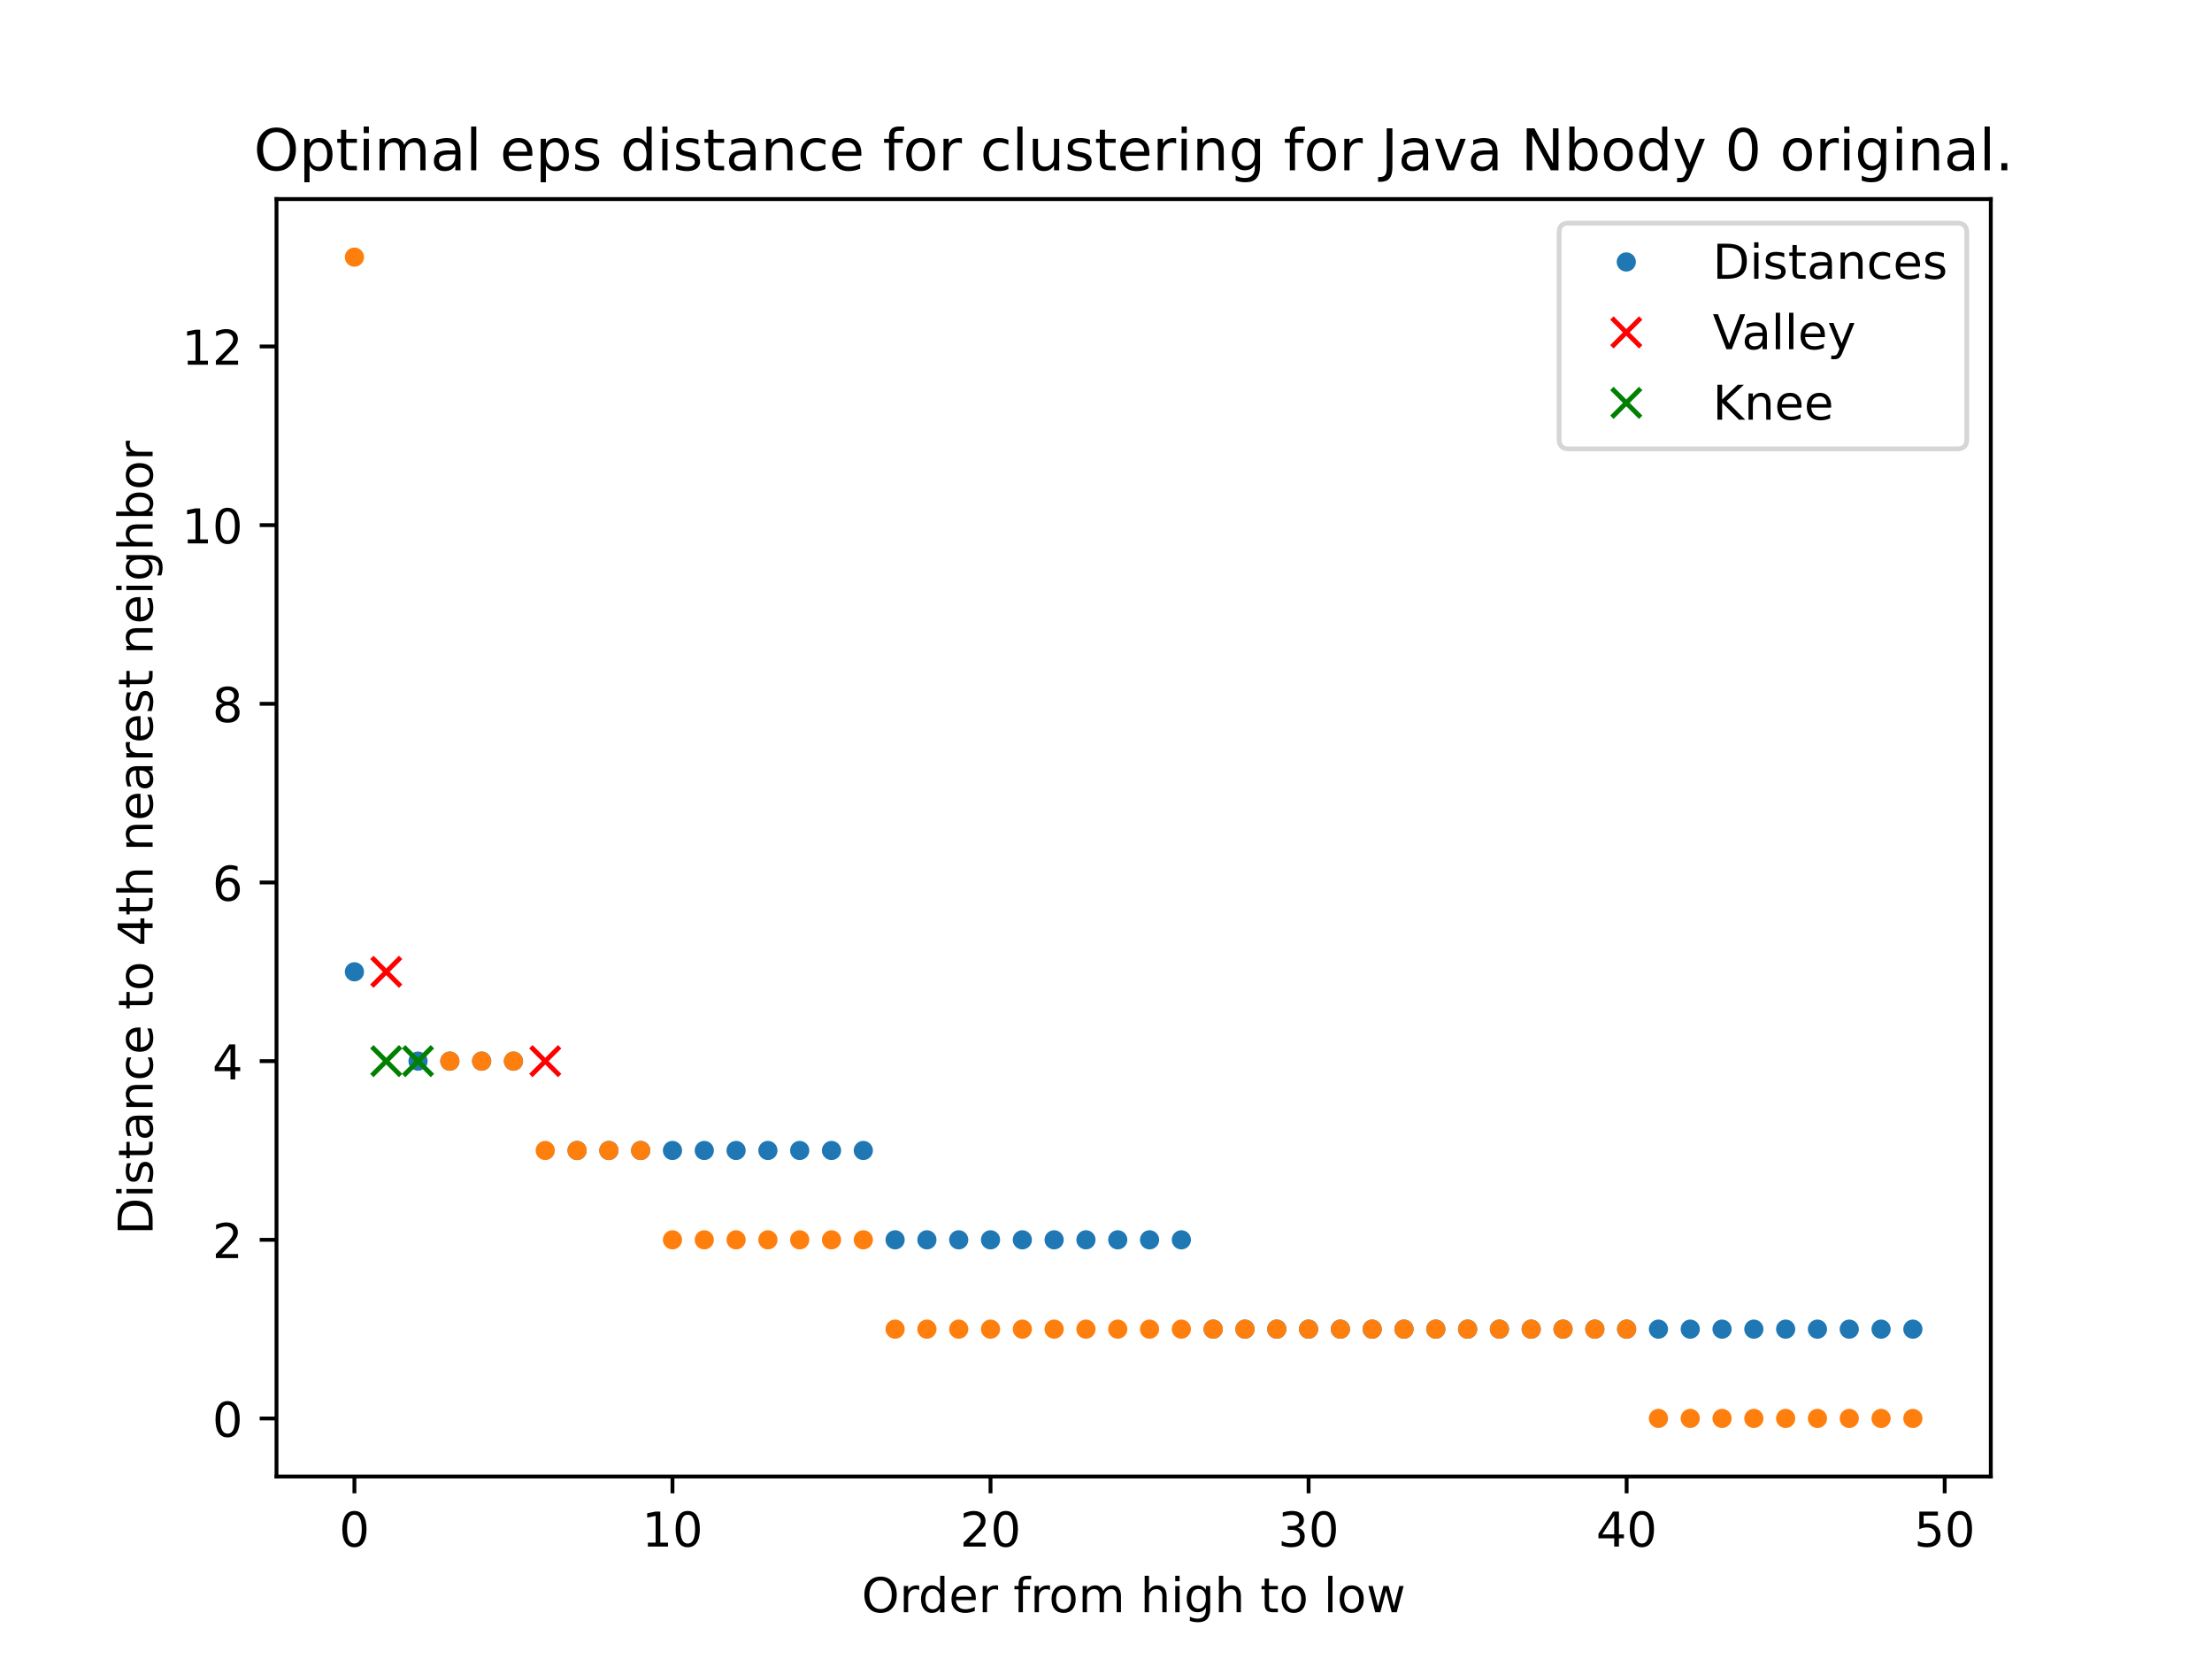 <?xml version="1.0" encoding="utf-8" standalone="no"?>
<!DOCTYPE svg PUBLIC "-//W3C//DTD SVG 1.1//EN"
  "http://www.w3.org/Graphics/SVG/1.1/DTD/svg11.dtd">
<!-- Created with matplotlib (https://matplotlib.org/) -->
<svg height="345.6pt" version="1.1" viewBox="0 0 460.8 345.6" width="460.8pt" xmlns="http://www.w3.org/2000/svg" xmlns:xlink="http://www.w3.org/1999/xlink">
 <defs>
  <style type="text/css">
*{stroke-linecap:butt;stroke-linejoin:round;}
  </style>
 </defs>
 <g id="figure_1">
  <g id="patch_1">
   <path d="M 0 345.6 
L 460.8 345.6 
L 460.8 0 
L 0 0 
z
" style="fill:#ffffff;"/>
  </g>
  <g id="axes_1">
   <g id="patch_2">
    <path d="M 57.6 307.584 
L 414.72 307.584 
L 414.72 41.472 
L 57.6 41.472 
z
" style="fill:#ffffff;"/>
   </g>
   <g id="matplotlib.axis_1">
    <g id="xtick_1">
     <g id="line2d_1">
      <defs>
       <path d="M 0 0 
L 0 3.5 
" id="mbc3c5e7436" style="stroke:#000000;stroke-width:0.8;"/>
      </defs>
      <g>
       <use style="stroke:#000000;stroke-width:0.8;" x="73.833" xlink:href="#mbc3c5e7436" y="307.584"/>
      </g>
     </g>
     <g id="text_1">
      <!-- 0 -->
      <defs>
       <path d="M 31.781 66.406 
Q 24.172 66.406 20.328 58.906 
Q 16.5 51.422 16.5 36.375 
Q 16.5 21.391 20.328 13.891 
Q 24.172 6.391 31.781 6.391 
Q 39.453 6.391 43.281 13.891 
Q 47.125 21.391 47.125 36.375 
Q 47.125 51.422 43.281 58.906 
Q 39.453 66.406 31.781 66.406 
z
M 31.781 74.219 
Q 44.047 74.219 50.516 64.516 
Q 56.984 54.828 56.984 36.375 
Q 56.984 17.969 50.516 8.266 
Q 44.047 -1.422 31.781 -1.422 
Q 19.531 -1.422 13.062 8.266 
Q 6.594 17.969 6.594 36.375 
Q 6.594 54.828 13.062 64.516 
Q 19.531 74.219 31.781 74.219 
z
" id="DejaVuSans-48"/>
      </defs>
      <g transform="translate(70.651 322.182)scale(0.1 -0.1)">
       <use xlink:href="#DejaVuSans-48"/>
      </g>
     </g>
    </g>
    <g id="xtick_2">
     <g id="line2d_2">
      <g>
       <use style="stroke:#000000;stroke-width:0.8;" x="140.089" xlink:href="#mbc3c5e7436" y="307.584"/>
      </g>
     </g>
     <g id="text_2">
      <!-- 10 -->
      <defs>
       <path d="M 12.406 8.297 
L 28.516 8.297 
L 28.516 63.922 
L 10.984 60.406 
L 10.984 69.391 
L 28.422 72.906 
L 38.281 72.906 
L 38.281 8.297 
L 54.391 8.297 
L 54.391 0 
L 12.406 0 
z
" id="DejaVuSans-49"/>
      </defs>
      <g transform="translate(133.726 322.182)scale(0.1 -0.1)">
       <use xlink:href="#DejaVuSans-49"/>
       <use x="63.623" xlink:href="#DejaVuSans-48"/>
      </g>
     </g>
    </g>
    <g id="xtick_3">
     <g id="line2d_3">
      <g>
       <use style="stroke:#000000;stroke-width:0.8;" x="206.345" xlink:href="#mbc3c5e7436" y="307.584"/>
      </g>
     </g>
     <g id="text_3">
      <!-- 20 -->
      <defs>
       <path d="M 19.188 8.297 
L 53.609 8.297 
L 53.609 0 
L 7.328 0 
L 7.328 8.297 
Q 12.938 14.109 22.625 23.891 
Q 32.328 33.688 34.812 36.531 
Q 39.547 41.844 41.422 45.531 
Q 43.312 49.219 43.312 52.781 
Q 43.312 58.594 39.234 62.25 
Q 35.156 65.922 28.609 65.922 
Q 23.969 65.922 18.812 64.312 
Q 13.672 62.703 7.812 59.422 
L 7.812 69.391 
Q 13.766 71.781 18.938 73 
Q 24.125 74.219 28.422 74.219 
Q 39.75 74.219 46.484 68.547 
Q 53.219 62.891 53.219 53.422 
Q 53.219 48.922 51.531 44.891 
Q 49.859 40.875 45.406 35.406 
Q 44.188 33.984 37.641 27.219 
Q 31.109 20.453 19.188 8.297 
z
" id="DejaVuSans-50"/>
      </defs>
      <g transform="translate(199.982 322.182)scale(0.1 -0.1)">
       <use xlink:href="#DejaVuSans-50"/>
       <use x="63.623" xlink:href="#DejaVuSans-48"/>
      </g>
     </g>
    </g>
    <g id="xtick_4">
     <g id="line2d_4">
      <g>
       <use style="stroke:#000000;stroke-width:0.8;" x="272.601" xlink:href="#mbc3c5e7436" y="307.584"/>
      </g>
     </g>
     <g id="text_4">
      <!-- 30 -->
      <defs>
       <path d="M 40.578 39.312 
Q 47.656 37.797 51.625 33 
Q 55.609 28.219 55.609 21.188 
Q 55.609 10.406 48.188 4.484 
Q 40.766 -1.422 27.094 -1.422 
Q 22.516 -1.422 17.656 -0.516 
Q 12.797 0.391 7.625 2.203 
L 7.625 11.719 
Q 11.719 9.328 16.594 8.109 
Q 21.484 6.891 26.812 6.891 
Q 36.078 6.891 40.938 10.547 
Q 45.797 14.203 45.797 21.188 
Q 45.797 27.641 41.281 31.266 
Q 36.766 34.906 28.719 34.906 
L 20.219 34.906 
L 20.219 43.016 
L 29.109 43.016 
Q 36.375 43.016 40.234 45.922 
Q 44.094 48.828 44.094 54.297 
Q 44.094 59.906 40.109 62.906 
Q 36.141 65.922 28.719 65.922 
Q 24.656 65.922 20.016 65.031 
Q 15.375 64.156 9.812 62.312 
L 9.812 71.094 
Q 15.438 72.656 20.344 73.438 
Q 25.25 74.219 29.594 74.219 
Q 40.828 74.219 47.359 69.109 
Q 53.906 64.016 53.906 55.328 
Q 53.906 49.266 50.438 45.094 
Q 46.969 40.922 40.578 39.312 
z
" id="DejaVuSans-51"/>
      </defs>
      <g transform="translate(266.238 322.182)scale(0.1 -0.1)">
       <use xlink:href="#DejaVuSans-51"/>
       <use x="63.623" xlink:href="#DejaVuSans-48"/>
      </g>
     </g>
    </g>
    <g id="xtick_5">
     <g id="line2d_5">
      <g>
       <use style="stroke:#000000;stroke-width:0.8;" x="338.857" xlink:href="#mbc3c5e7436" y="307.584"/>
      </g>
     </g>
     <g id="text_5">
      <!-- 40 -->
      <defs>
       <path d="M 37.797 64.312 
L 12.891 25.391 
L 37.797 25.391 
z
M 35.203 72.906 
L 47.609 72.906 
L 47.609 25.391 
L 58.016 25.391 
L 58.016 17.188 
L 47.609 17.188 
L 47.609 0 
L 37.797 0 
L 37.797 17.188 
L 4.891 17.188 
L 4.891 26.703 
z
" id="DejaVuSans-52"/>
      </defs>
      <g transform="translate(332.494 322.182)scale(0.1 -0.1)">
       <use xlink:href="#DejaVuSans-52"/>
       <use x="63.623" xlink:href="#DejaVuSans-48"/>
      </g>
     </g>
    </g>
    <g id="xtick_6">
     <g id="line2d_6">
      <g>
       <use style="stroke:#000000;stroke-width:0.8;" x="405.113" xlink:href="#mbc3c5e7436" y="307.584"/>
      </g>
     </g>
     <g id="text_6">
      <!-- 50 -->
      <defs>
       <path d="M 10.797 72.906 
L 49.516 72.906 
L 49.516 64.594 
L 19.828 64.594 
L 19.828 46.734 
Q 21.969 47.469 24.109 47.828 
Q 26.266 48.188 28.422 48.188 
Q 40.625 48.188 47.75 41.5 
Q 54.891 34.812 54.891 23.391 
Q 54.891 11.625 47.562 5.094 
Q 40.234 -1.422 26.906 -1.422 
Q 22.312 -1.422 17.547 -0.641 
Q 12.797 0.141 7.719 1.703 
L 7.719 11.625 
Q 12.109 9.234 16.797 8.062 
Q 21.484 6.891 26.703 6.891 
Q 35.156 6.891 40.078 11.328 
Q 45.016 15.766 45.016 23.391 
Q 45.016 31 40.078 35.438 
Q 35.156 39.891 26.703 39.891 
Q 22.75 39.891 18.812 39.016 
Q 14.891 38.141 10.797 36.281 
z
" id="DejaVuSans-53"/>
      </defs>
      <g transform="translate(398.75 322.182)scale(0.1 -0.1)">
       <use xlink:href="#DejaVuSans-53"/>
       <use x="63.623" xlink:href="#DejaVuSans-48"/>
      </g>
     </g>
    </g>
    <g id="text_7">
     <!-- Order from high to low -->
     <defs>
      <path d="M 39.406 66.219 
Q 28.656 66.219 22.328 58.203 
Q 16.016 50.203 16.016 36.375 
Q 16.016 22.609 22.328 14.594 
Q 28.656 6.594 39.406 6.594 
Q 50.141 6.594 56.422 14.594 
Q 62.703 22.609 62.703 36.375 
Q 62.703 50.203 56.422 58.203 
Q 50.141 66.219 39.406 66.219 
z
M 39.406 74.219 
Q 54.734 74.219 63.906 63.938 
Q 73.094 53.656 73.094 36.375 
Q 73.094 19.141 63.906 8.859 
Q 54.734 -1.422 39.406 -1.422 
Q 24.031 -1.422 14.812 8.828 
Q 5.609 19.094 5.609 36.375 
Q 5.609 53.656 14.812 63.938 
Q 24.031 74.219 39.406 74.219 
z
" id="DejaVuSans-79"/>
      <path d="M 41.109 46.297 
Q 39.594 47.172 37.812 47.578 
Q 36.031 48 33.891 48 
Q 26.266 48 22.188 43.047 
Q 18.109 38.094 18.109 28.812 
L 18.109 0 
L 9.078 0 
L 9.078 54.688 
L 18.109 54.688 
L 18.109 46.188 
Q 20.953 51.172 25.484 53.578 
Q 30.031 56 36.531 56 
Q 37.453 56 38.578 55.875 
Q 39.703 55.766 41.062 55.516 
z
" id="DejaVuSans-114"/>
      <path d="M 45.406 46.391 
L 45.406 75.984 
L 54.391 75.984 
L 54.391 0 
L 45.406 0 
L 45.406 8.203 
Q 42.578 3.328 38.25 0.953 
Q 33.938 -1.422 27.875 -1.422 
Q 17.969 -1.422 11.734 6.484 
Q 5.516 14.406 5.516 27.297 
Q 5.516 40.188 11.734 48.094 
Q 17.969 56 27.875 56 
Q 33.938 56 38.25 53.625 
Q 42.578 51.266 45.406 46.391 
z
M 14.797 27.297 
Q 14.797 17.391 18.875 11.75 
Q 22.953 6.109 30.078 6.109 
Q 37.203 6.109 41.297 11.75 
Q 45.406 17.391 45.406 27.297 
Q 45.406 37.203 41.297 42.844 
Q 37.203 48.484 30.078 48.484 
Q 22.953 48.484 18.875 42.844 
Q 14.797 37.203 14.797 27.297 
z
" id="DejaVuSans-100"/>
      <path d="M 56.203 29.594 
L 56.203 25.203 
L 14.891 25.203 
Q 15.484 15.922 20.484 11.062 
Q 25.484 6.203 34.422 6.203 
Q 39.594 6.203 44.453 7.469 
Q 49.312 8.734 54.109 11.281 
L 54.109 2.781 
Q 49.266 0.734 44.188 -0.344 
Q 39.109 -1.422 33.891 -1.422 
Q 20.797 -1.422 13.156 6.188 
Q 5.516 13.812 5.516 26.812 
Q 5.516 40.234 12.766 48.109 
Q 20.016 56 32.328 56 
Q 43.359 56 49.781 48.891 
Q 56.203 41.797 56.203 29.594 
z
M 47.219 32.234 
Q 47.125 39.594 43.094 43.984 
Q 39.062 48.391 32.422 48.391 
Q 24.906 48.391 20.391 44.141 
Q 15.875 39.891 15.188 32.172 
z
" id="DejaVuSans-101"/>
      <path id="DejaVuSans-32"/>
      <path d="M 37.109 75.984 
L 37.109 68.5 
L 28.516 68.5 
Q 23.688 68.5 21.797 66.547 
Q 19.922 64.594 19.922 59.516 
L 19.922 54.688 
L 34.719 54.688 
L 34.719 47.703 
L 19.922 47.703 
L 19.922 0 
L 10.891 0 
L 10.891 47.703 
L 2.297 47.703 
L 2.297 54.688 
L 10.891 54.688 
L 10.891 58.5 
Q 10.891 67.625 15.141 71.797 
Q 19.391 75.984 28.609 75.984 
z
" id="DejaVuSans-102"/>
      <path d="M 30.609 48.391 
Q 23.391 48.391 19.188 42.75 
Q 14.984 37.109 14.984 27.297 
Q 14.984 17.484 19.156 11.844 
Q 23.344 6.203 30.609 6.203 
Q 37.797 6.203 41.984 11.859 
Q 46.188 17.531 46.188 27.297 
Q 46.188 37.016 41.984 42.703 
Q 37.797 48.391 30.609 48.391 
z
M 30.609 56 
Q 42.328 56 49.016 48.375 
Q 55.719 40.766 55.719 27.297 
Q 55.719 13.875 49.016 6.219 
Q 42.328 -1.422 30.609 -1.422 
Q 18.844 -1.422 12.172 6.219 
Q 5.516 13.875 5.516 27.297 
Q 5.516 40.766 12.172 48.375 
Q 18.844 56 30.609 56 
z
" id="DejaVuSans-111"/>
      <path d="M 52 44.188 
Q 55.375 50.25 60.062 53.125 
Q 64.75 56 71.094 56 
Q 79.641 56 84.281 50.016 
Q 88.922 44.047 88.922 33.016 
L 88.922 0 
L 79.891 0 
L 79.891 32.719 
Q 79.891 40.578 77.094 44.375 
Q 74.312 48.188 68.609 48.188 
Q 61.625 48.188 57.562 43.547 
Q 53.516 38.922 53.516 30.906 
L 53.516 0 
L 44.484 0 
L 44.484 32.719 
Q 44.484 40.625 41.703 44.406 
Q 38.922 48.188 33.109 48.188 
Q 26.219 48.188 22.156 43.531 
Q 18.109 38.875 18.109 30.906 
L 18.109 0 
L 9.078 0 
L 9.078 54.688 
L 18.109 54.688 
L 18.109 46.188 
Q 21.188 51.219 25.484 53.609 
Q 29.781 56 35.688 56 
Q 41.656 56 45.828 52.969 
Q 50 49.953 52 44.188 
z
" id="DejaVuSans-109"/>
      <path d="M 54.891 33.016 
L 54.891 0 
L 45.906 0 
L 45.906 32.719 
Q 45.906 40.484 42.875 44.328 
Q 39.844 48.188 33.797 48.188 
Q 26.516 48.188 22.312 43.547 
Q 18.109 38.922 18.109 30.906 
L 18.109 0 
L 9.078 0 
L 9.078 75.984 
L 18.109 75.984 
L 18.109 46.188 
Q 21.344 51.125 25.703 53.562 
Q 30.078 56 35.797 56 
Q 45.219 56 50.047 50.172 
Q 54.891 44.344 54.891 33.016 
z
" id="DejaVuSans-104"/>
      <path d="M 9.422 54.688 
L 18.406 54.688 
L 18.406 0 
L 9.422 0 
z
M 9.422 75.984 
L 18.406 75.984 
L 18.406 64.594 
L 9.422 64.594 
z
" id="DejaVuSans-105"/>
      <path d="M 45.406 27.984 
Q 45.406 37.75 41.375 43.109 
Q 37.359 48.484 30.078 48.484 
Q 22.859 48.484 18.828 43.109 
Q 14.797 37.75 14.797 27.984 
Q 14.797 18.266 18.828 12.891 
Q 22.859 7.516 30.078 7.516 
Q 37.359 7.516 41.375 12.891 
Q 45.406 18.266 45.406 27.984 
z
M 54.391 6.781 
Q 54.391 -7.172 48.188 -13.984 
Q 42 -20.797 29.203 -20.797 
Q 24.469 -20.797 20.266 -20.094 
Q 16.062 -19.391 12.109 -17.922 
L 12.109 -9.188 
Q 16.062 -11.328 19.922 -12.344 
Q 23.781 -13.375 27.781 -13.375 
Q 36.625 -13.375 41.016 -8.766 
Q 45.406 -4.156 45.406 5.172 
L 45.406 9.625 
Q 42.625 4.781 38.281 2.391 
Q 33.938 0 27.875 0 
Q 17.828 0 11.672 7.656 
Q 5.516 15.328 5.516 27.984 
Q 5.516 40.672 11.672 48.328 
Q 17.828 56 27.875 56 
Q 33.938 56 38.281 53.609 
Q 42.625 51.219 45.406 46.391 
L 45.406 54.688 
L 54.391 54.688 
z
" id="DejaVuSans-103"/>
      <path d="M 18.312 70.219 
L 18.312 54.688 
L 36.812 54.688 
L 36.812 47.703 
L 18.312 47.703 
L 18.312 18.016 
Q 18.312 11.328 20.141 9.422 
Q 21.969 7.516 27.594 7.516 
L 36.812 7.516 
L 36.812 0 
L 27.594 0 
Q 17.188 0 13.234 3.875 
Q 9.281 7.766 9.281 18.016 
L 9.281 47.703 
L 2.688 47.703 
L 2.688 54.688 
L 9.281 54.688 
L 9.281 70.219 
z
" id="DejaVuSans-116"/>
      <path d="M 9.422 75.984 
L 18.406 75.984 
L 18.406 0 
L 9.422 0 
z
" id="DejaVuSans-108"/>
      <path d="M 4.203 54.688 
L 13.188 54.688 
L 24.422 12.016 
L 35.594 54.688 
L 46.188 54.688 
L 57.422 12.016 
L 68.609 54.688 
L 77.594 54.688 
L 63.281 0 
L 52.688 0 
L 40.922 44.828 
L 29.109 0 
L 18.5 0 
z
" id="DejaVuSans-119"/>
     </defs>
     <g transform="translate(179.503 335.861)scale(0.1 -0.1)">
      <use xlink:href="#DejaVuSans-79"/>
      <use x="78.711" xlink:href="#DejaVuSans-114"/>
      <use x="118.074" xlink:href="#DejaVuSans-100"/>
      <use x="181.551" xlink:href="#DejaVuSans-101"/>
      <use x="243.074" xlink:href="#DejaVuSans-114"/>
      <use x="284.188" xlink:href="#DejaVuSans-32"/>
      <use x="315.975" xlink:href="#DejaVuSans-102"/>
      <use x="351.18" xlink:href="#DejaVuSans-114"/>
      <use x="390.043" xlink:href="#DejaVuSans-111"/>
      <use x="451.225" xlink:href="#DejaVuSans-109"/>
      <use x="548.637" xlink:href="#DejaVuSans-32"/>
      <use x="580.424" xlink:href="#DejaVuSans-104"/>
      <use x="643.803" xlink:href="#DejaVuSans-105"/>
      <use x="671.586" xlink:href="#DejaVuSans-103"/>
      <use x="735.062" xlink:href="#DejaVuSans-104"/>
      <use x="798.441" xlink:href="#DejaVuSans-32"/>
      <use x="830.229" xlink:href="#DejaVuSans-116"/>
      <use x="869.438" xlink:href="#DejaVuSans-111"/>
      <use x="930.619" xlink:href="#DejaVuSans-32"/>
      <use x="962.406" xlink:href="#DejaVuSans-108"/>
      <use x="990.189" xlink:href="#DejaVuSans-111"/>
      <use x="1051.371" xlink:href="#DejaVuSans-119"/>
     </g>
    </g>
   </g>
   <g id="matplotlib.axis_2">
    <g id="ytick_1">
     <g id="line2d_7">
      <defs>
       <path d="M 0 0 
L -3.5 0 
" id="m106031eb81" style="stroke:#000000;stroke-width:0.8;"/>
      </defs>
      <g>
       <use style="stroke:#000000;stroke-width:0.8;" x="57.6" xlink:href="#m106031eb81" y="295.496"/>
      </g>
     </g>
     <g id="text_8">
      <!-- 0 -->
      <g transform="translate(44.237 299.295)scale(0.1 -0.1)">
       <use xlink:href="#DejaVuSans-48"/>
      </g>
     </g>
    </g>
    <g id="ytick_2">
     <g id="line2d_8">
      <g>
       <use style="stroke:#000000;stroke-width:0.8;" x="57.6" xlink:href="#m106031eb81" y="258.276"/>
      </g>
     </g>
     <g id="text_9">
      <!-- 2 -->
      <g transform="translate(44.237 262.075)scale(0.1 -0.1)">
       <use xlink:href="#DejaVuSans-50"/>
      </g>
     </g>
    </g>
    <g id="ytick_3">
     <g id="line2d_9">
      <g>
       <use style="stroke:#000000;stroke-width:0.8;" x="57.6" xlink:href="#m106031eb81" y="221.056"/>
      </g>
     </g>
     <g id="text_10">
      <!-- 4 -->
      <g transform="translate(44.237 224.856)scale(0.1 -0.1)">
       <use xlink:href="#DejaVuSans-52"/>
      </g>
     </g>
    </g>
    <g id="ytick_4">
     <g id="line2d_10">
      <g>
       <use style="stroke:#000000;stroke-width:0.8;" x="57.6" xlink:href="#m106031eb81" y="183.837"/>
      </g>
     </g>
     <g id="text_11">
      <!-- 6 -->
      <defs>
       <path d="M 33.016 40.375 
Q 26.375 40.375 22.484 35.828 
Q 18.609 31.297 18.609 23.391 
Q 18.609 15.531 22.484 10.953 
Q 26.375 6.391 33.016 6.391 
Q 39.656 6.391 43.531 10.953 
Q 47.406 15.531 47.406 23.391 
Q 47.406 31.297 43.531 35.828 
Q 39.656 40.375 33.016 40.375 
z
M 52.594 71.297 
L 52.594 62.312 
Q 48.875 64.062 45.094 64.984 
Q 41.312 65.922 37.594 65.922 
Q 27.828 65.922 22.672 59.328 
Q 17.531 52.734 16.797 39.406 
Q 19.672 43.656 24.016 45.922 
Q 28.375 48.188 33.594 48.188 
Q 44.578 48.188 50.953 41.516 
Q 57.328 34.859 57.328 23.391 
Q 57.328 12.156 50.688 5.359 
Q 44.047 -1.422 33.016 -1.422 
Q 20.359 -1.422 13.672 8.266 
Q 6.984 17.969 6.984 36.375 
Q 6.984 53.656 15.188 63.938 
Q 23.391 74.219 37.203 74.219 
Q 40.922 74.219 44.703 73.484 
Q 48.484 72.75 52.594 71.297 
z
" id="DejaVuSans-54"/>
      </defs>
      <g transform="translate(44.237 187.636)scale(0.1 -0.1)">
       <use xlink:href="#DejaVuSans-54"/>
      </g>
     </g>
    </g>
    <g id="ytick_5">
     <g id="line2d_11">
      <g>
       <use style="stroke:#000000;stroke-width:0.8;" x="57.6" xlink:href="#m106031eb81" y="146.617"/>
      </g>
     </g>
     <g id="text_12">
      <!-- 8 -->
      <defs>
       <path d="M 31.781 34.625 
Q 24.75 34.625 20.719 30.859 
Q 16.703 27.094 16.703 20.516 
Q 16.703 13.922 20.719 10.156 
Q 24.75 6.391 31.781 6.391 
Q 38.812 6.391 42.859 10.172 
Q 46.922 13.969 46.922 20.516 
Q 46.922 27.094 42.891 30.859 
Q 38.875 34.625 31.781 34.625 
z
M 21.922 38.812 
Q 15.578 40.375 12.031 44.719 
Q 8.5 49.078 8.5 55.328 
Q 8.5 64.062 14.719 69.141 
Q 20.953 74.219 31.781 74.219 
Q 42.672 74.219 48.875 69.141 
Q 55.078 64.062 55.078 55.328 
Q 55.078 49.078 51.531 44.719 
Q 48 40.375 41.703 38.812 
Q 48.828 37.156 52.797 32.312 
Q 56.781 27.484 56.781 20.516 
Q 56.781 9.906 50.312 4.234 
Q 43.844 -1.422 31.781 -1.422 
Q 19.734 -1.422 13.25 4.234 
Q 6.781 9.906 6.781 20.516 
Q 6.781 27.484 10.781 32.312 
Q 14.797 37.156 21.922 38.812 
z
M 18.312 54.391 
Q 18.312 48.734 21.844 45.562 
Q 25.391 42.391 31.781 42.391 
Q 38.141 42.391 41.719 45.562 
Q 45.312 48.734 45.312 54.391 
Q 45.312 60.062 41.719 63.234 
Q 38.141 66.406 31.781 66.406 
Q 25.391 66.406 21.844 63.234 
Q 18.312 60.062 18.312 54.391 
z
" id="DejaVuSans-56"/>
      </defs>
      <g transform="translate(44.237 150.416)scale(0.1 -0.1)">
       <use xlink:href="#DejaVuSans-56"/>
      </g>
     </g>
    </g>
    <g id="ytick_6">
     <g id="line2d_12">
      <g>
       <use style="stroke:#000000;stroke-width:0.8;" x="57.6" xlink:href="#m106031eb81" y="109.397"/>
      </g>
     </g>
     <g id="text_13">
      <!-- 10 -->
      <g transform="translate(37.875 113.197)scale(0.1 -0.1)">
       <use xlink:href="#DejaVuSans-49"/>
       <use x="63.623" xlink:href="#DejaVuSans-48"/>
      </g>
     </g>
    </g>
    <g id="ytick_7">
     <g id="line2d_13">
      <g>
       <use style="stroke:#000000;stroke-width:0.8;" x="57.6" xlink:href="#m106031eb81" y="72.178"/>
      </g>
     </g>
     <g id="text_14">
      <!-- 12 -->
      <g transform="translate(37.875 75.977)scale(0.1 -0.1)">
       <use xlink:href="#DejaVuSans-49"/>
       <use x="63.623" xlink:href="#DejaVuSans-50"/>
      </g>
     </g>
    </g>
    <g id="text_15">
     <!-- Distance to 4th nearest neighbor -->
     <defs>
      <path d="M 19.672 64.797 
L 19.672 8.109 
L 31.594 8.109 
Q 46.688 8.109 53.688 14.938 
Q 60.688 21.781 60.688 36.531 
Q 60.688 51.172 53.688 57.984 
Q 46.688 64.797 31.594 64.797 
z
M 9.812 72.906 
L 30.078 72.906 
Q 51.266 72.906 61.172 64.094 
Q 71.094 55.281 71.094 36.531 
Q 71.094 17.672 61.125 8.828 
Q 51.172 0 30.078 0 
L 9.812 0 
z
" id="DejaVuSans-68"/>
      <path d="M 44.281 53.078 
L 44.281 44.578 
Q 40.484 46.531 36.375 47.5 
Q 32.281 48.484 27.875 48.484 
Q 21.188 48.484 17.844 46.438 
Q 14.5 44.391 14.5 40.281 
Q 14.5 37.156 16.891 35.375 
Q 19.281 33.594 26.516 31.984 
L 29.594 31.297 
Q 39.156 29.25 43.188 25.516 
Q 47.219 21.781 47.219 15.094 
Q 47.219 7.469 41.188 3.016 
Q 35.156 -1.422 24.609 -1.422 
Q 20.219 -1.422 15.453 -0.562 
Q 10.688 0.297 5.422 2 
L 5.422 11.281 
Q 10.406 8.688 15.234 7.391 
Q 20.062 6.109 24.812 6.109 
Q 31.156 6.109 34.562 8.281 
Q 37.984 10.453 37.984 14.406 
Q 37.984 18.062 35.516 20.016 
Q 33.062 21.969 24.703 23.781 
L 21.578 24.516 
Q 13.234 26.266 9.516 29.906 
Q 5.812 33.547 5.812 39.891 
Q 5.812 47.609 11.281 51.797 
Q 16.75 56 26.812 56 
Q 31.781 56 36.172 55.266 
Q 40.578 54.547 44.281 53.078 
z
" id="DejaVuSans-115"/>
      <path d="M 34.281 27.484 
Q 23.391 27.484 19.188 25 
Q 14.984 22.516 14.984 16.5 
Q 14.984 11.719 18.141 8.906 
Q 21.297 6.109 26.703 6.109 
Q 34.188 6.109 38.703 11.406 
Q 43.219 16.703 43.219 25.484 
L 43.219 27.484 
z
M 52.203 31.203 
L 52.203 0 
L 43.219 0 
L 43.219 8.297 
Q 40.141 3.328 35.547 0.953 
Q 30.953 -1.422 24.312 -1.422 
Q 15.922 -1.422 10.953 3.297 
Q 6 8.016 6 15.922 
Q 6 25.141 12.172 29.828 
Q 18.359 34.516 30.609 34.516 
L 43.219 34.516 
L 43.219 35.406 
Q 43.219 41.609 39.141 45 
Q 35.062 48.391 27.688 48.391 
Q 23 48.391 18.547 47.266 
Q 14.109 46.141 10.016 43.891 
L 10.016 52.203 
Q 14.938 54.109 19.578 55.047 
Q 24.219 56 28.609 56 
Q 40.484 56 46.344 49.844 
Q 52.203 43.703 52.203 31.203 
z
" id="DejaVuSans-97"/>
      <path d="M 54.891 33.016 
L 54.891 0 
L 45.906 0 
L 45.906 32.719 
Q 45.906 40.484 42.875 44.328 
Q 39.844 48.188 33.797 48.188 
Q 26.516 48.188 22.312 43.547 
Q 18.109 38.922 18.109 30.906 
L 18.109 0 
L 9.078 0 
L 9.078 54.688 
L 18.109 54.688 
L 18.109 46.188 
Q 21.344 51.125 25.703 53.562 
Q 30.078 56 35.797 56 
Q 45.219 56 50.047 50.172 
Q 54.891 44.344 54.891 33.016 
z
" id="DejaVuSans-110"/>
      <path d="M 48.781 52.594 
L 48.781 44.188 
Q 44.969 46.297 41.141 47.344 
Q 37.312 48.391 33.406 48.391 
Q 24.656 48.391 19.812 42.844 
Q 14.984 37.312 14.984 27.297 
Q 14.984 17.281 19.812 11.734 
Q 24.656 6.203 33.406 6.203 
Q 37.312 6.203 41.141 7.25 
Q 44.969 8.297 48.781 10.406 
L 48.781 2.094 
Q 45.016 0.344 40.984 -0.531 
Q 36.969 -1.422 32.422 -1.422 
Q 20.062 -1.422 12.781 6.344 
Q 5.516 14.109 5.516 27.297 
Q 5.516 40.672 12.859 48.328 
Q 20.219 56 33.016 56 
Q 37.156 56 41.109 55.141 
Q 45.062 54.297 48.781 52.594 
z
" id="DejaVuSans-99"/>
      <path d="M 48.688 27.297 
Q 48.688 37.203 44.609 42.844 
Q 40.531 48.484 33.406 48.484 
Q 26.266 48.484 22.188 42.844 
Q 18.109 37.203 18.109 27.297 
Q 18.109 17.391 22.188 11.75 
Q 26.266 6.109 33.406 6.109 
Q 40.531 6.109 44.609 11.75 
Q 48.688 17.391 48.688 27.297 
z
M 18.109 46.391 
Q 20.953 51.266 25.266 53.625 
Q 29.594 56 35.594 56 
Q 45.562 56 51.781 48.094 
Q 58.016 40.188 58.016 27.297 
Q 58.016 14.406 51.781 6.484 
Q 45.562 -1.422 35.594 -1.422 
Q 29.594 -1.422 25.266 0.953 
Q 20.953 3.328 18.109 8.203 
L 18.109 0 
L 9.078 0 
L 9.078 75.984 
L 18.109 75.984 
z
" id="DejaVuSans-98"/>
     </defs>
     <g transform="translate(31.795 257.237)rotate(-90)scale(0.1 -0.1)">
      <use xlink:href="#DejaVuSans-68"/>
      <use x="77.002" xlink:href="#DejaVuSans-105"/>
      <use x="104.785" xlink:href="#DejaVuSans-115"/>
      <use x="156.885" xlink:href="#DejaVuSans-116"/>
      <use x="196.094" xlink:href="#DejaVuSans-97"/>
      <use x="257.373" xlink:href="#DejaVuSans-110"/>
      <use x="320.752" xlink:href="#DejaVuSans-99"/>
      <use x="375.732" xlink:href="#DejaVuSans-101"/>
      <use x="437.256" xlink:href="#DejaVuSans-32"/>
      <use x="469.043" xlink:href="#DejaVuSans-116"/>
      <use x="508.252" xlink:href="#DejaVuSans-111"/>
      <use x="569.434" xlink:href="#DejaVuSans-32"/>
      <use x="601.221" xlink:href="#DejaVuSans-52"/>
      <use x="664.844" xlink:href="#DejaVuSans-116"/>
      <use x="704.053" xlink:href="#DejaVuSans-104"/>
      <use x="767.432" xlink:href="#DejaVuSans-32"/>
      <use x="799.219" xlink:href="#DejaVuSans-110"/>
      <use x="862.598" xlink:href="#DejaVuSans-101"/>
      <use x="924.121" xlink:href="#DejaVuSans-97"/>
      <use x="985.4" xlink:href="#DejaVuSans-114"/>
      <use x="1024.264" xlink:href="#DejaVuSans-101"/>
      <use x="1085.787" xlink:href="#DejaVuSans-115"/>
      <use x="1137.887" xlink:href="#DejaVuSans-116"/>
      <use x="1177.096" xlink:href="#DejaVuSans-32"/>
      <use x="1208.883" xlink:href="#DejaVuSans-110"/>
      <use x="1272.262" xlink:href="#DejaVuSans-101"/>
      <use x="1333.785" xlink:href="#DejaVuSans-105"/>
      <use x="1361.568" xlink:href="#DejaVuSans-103"/>
      <use x="1425.045" xlink:href="#DejaVuSans-104"/>
      <use x="1488.424" xlink:href="#DejaVuSans-98"/>
      <use x="1551.9" xlink:href="#DejaVuSans-111"/>
      <use x="1613.082" xlink:href="#DejaVuSans-114"/>
     </g>
    </g>
   </g>
   <g id="line2d_14">
    <defs>
     <path d="M 0 1.5 
C 0.398 1.5 0.779 1.342 1.061 1.061 
C 1.342 0.779 1.5 0.398 1.5 0 
C 1.5 -0.398 1.342 -0.779 1.061 -1.061 
C 0.779 -1.342 0.398 -1.5 0 -1.5 
C -0.398 -1.5 -0.779 -1.342 -1.061 -1.061 
C -1.342 -0.779 -1.5 -0.398 -1.5 0 
C -1.5 0.398 -1.342 0.779 -1.061 1.061 
C -0.779 1.342 -0.398 1.5 0 1.5 
z
" id="m0842628be2" style="stroke:#1f77b4;"/>
    </defs>
    <g clip-path="url(#p68899674af)">
     <use style="fill:#1f77b4;stroke:#1f77b4;" x="73.833" xlink:href="#m0842628be2" y="202.447"/>
     <use style="fill:#1f77b4;stroke:#1f77b4;" x="87.084" xlink:href="#m0842628be2" y="221.056"/>
     <use style="fill:#1f77b4;stroke:#1f77b4;" x="93.71" xlink:href="#m0842628be2" y="221.056"/>
     <use style="fill:#1f77b4;stroke:#1f77b4;" x="100.335" xlink:href="#m0842628be2" y="221.056"/>
     <use style="fill:#1f77b4;stroke:#1f77b4;" x="106.961" xlink:href="#m0842628be2" y="221.056"/>
     <use style="fill:#1f77b4;stroke:#1f77b4;" x="120.212" xlink:href="#m0842628be2" y="239.666"/>
     <use style="fill:#1f77b4;stroke:#1f77b4;" x="126.838" xlink:href="#m0842628be2" y="239.666"/>
     <use style="fill:#1f77b4;stroke:#1f77b4;" x="133.463" xlink:href="#m0842628be2" y="239.666"/>
     <use style="fill:#1f77b4;stroke:#1f77b4;" x="140.089" xlink:href="#m0842628be2" y="239.666"/>
     <use style="fill:#1f77b4;stroke:#1f77b4;" x="146.714" xlink:href="#m0842628be2" y="239.666"/>
     <use style="fill:#1f77b4;stroke:#1f77b4;" x="153.34" xlink:href="#m0842628be2" y="239.666"/>
     <use style="fill:#1f77b4;stroke:#1f77b4;" x="159.966" xlink:href="#m0842628be2" y="239.666"/>
     <use style="fill:#1f77b4;stroke:#1f77b4;" x="166.591" xlink:href="#m0842628be2" y="239.666"/>
     <use style="fill:#1f77b4;stroke:#1f77b4;" x="173.217" xlink:href="#m0842628be2" y="239.666"/>
     <use style="fill:#1f77b4;stroke:#1f77b4;" x="179.842" xlink:href="#m0842628be2" y="239.666"/>
     <use style="fill:#1f77b4;stroke:#1f77b4;" x="186.468" xlink:href="#m0842628be2" y="258.276"/>
     <use style="fill:#1f77b4;stroke:#1f77b4;" x="193.094" xlink:href="#m0842628be2" y="258.276"/>
     <use style="fill:#1f77b4;stroke:#1f77b4;" x="199.719" xlink:href="#m0842628be2" y="258.276"/>
     <use style="fill:#1f77b4;stroke:#1f77b4;" x="206.345" xlink:href="#m0842628be2" y="258.276"/>
     <use style="fill:#1f77b4;stroke:#1f77b4;" x="212.97" xlink:href="#m0842628be2" y="258.276"/>
     <use style="fill:#1f77b4;stroke:#1f77b4;" x="219.596" xlink:href="#m0842628be2" y="258.276"/>
     <use style="fill:#1f77b4;stroke:#1f77b4;" x="226.222" xlink:href="#m0842628be2" y="258.276"/>
     <use style="fill:#1f77b4;stroke:#1f77b4;" x="232.847" xlink:href="#m0842628be2" y="258.276"/>
     <use style="fill:#1f77b4;stroke:#1f77b4;" x="239.473" xlink:href="#m0842628be2" y="258.276"/>
     <use style="fill:#1f77b4;stroke:#1f77b4;" x="246.098" xlink:href="#m0842628be2" y="258.276"/>
     <use style="fill:#1f77b4;stroke:#1f77b4;" x="252.724" xlink:href="#m0842628be2" y="276.886"/>
     <use style="fill:#1f77b4;stroke:#1f77b4;" x="259.35" xlink:href="#m0842628be2" y="276.886"/>
     <use style="fill:#1f77b4;stroke:#1f77b4;" x="265.975" xlink:href="#m0842628be2" y="276.886"/>
     <use style="fill:#1f77b4;stroke:#1f77b4;" x="272.601" xlink:href="#m0842628be2" y="276.886"/>
     <use style="fill:#1f77b4;stroke:#1f77b4;" x="279.226" xlink:href="#m0842628be2" y="276.886"/>
     <use style="fill:#1f77b4;stroke:#1f77b4;" x="285.852" xlink:href="#m0842628be2" y="276.886"/>
     <use style="fill:#1f77b4;stroke:#1f77b4;" x="292.478" xlink:href="#m0842628be2" y="276.886"/>
     <use style="fill:#1f77b4;stroke:#1f77b4;" x="299.103" xlink:href="#m0842628be2" y="276.886"/>
     <use style="fill:#1f77b4;stroke:#1f77b4;" x="305.729" xlink:href="#m0842628be2" y="276.886"/>
     <use style="fill:#1f77b4;stroke:#1f77b4;" x="312.354" xlink:href="#m0842628be2" y="276.886"/>
     <use style="fill:#1f77b4;stroke:#1f77b4;" x="318.98" xlink:href="#m0842628be2" y="276.886"/>
     <use style="fill:#1f77b4;stroke:#1f77b4;" x="325.606" xlink:href="#m0842628be2" y="276.886"/>
     <use style="fill:#1f77b4;stroke:#1f77b4;" x="332.231" xlink:href="#m0842628be2" y="276.886"/>
     <use style="fill:#1f77b4;stroke:#1f77b4;" x="338.857" xlink:href="#m0842628be2" y="276.886"/>
     <use style="fill:#1f77b4;stroke:#1f77b4;" x="345.482" xlink:href="#m0842628be2" y="276.886"/>
     <use style="fill:#1f77b4;stroke:#1f77b4;" x="352.108" xlink:href="#m0842628be2" y="276.886"/>
     <use style="fill:#1f77b4;stroke:#1f77b4;" x="358.734" xlink:href="#m0842628be2" y="276.886"/>
     <use style="fill:#1f77b4;stroke:#1f77b4;" x="365.359" xlink:href="#m0842628be2" y="276.886"/>
     <use style="fill:#1f77b4;stroke:#1f77b4;" x="371.985" xlink:href="#m0842628be2" y="276.886"/>
     <use style="fill:#1f77b4;stroke:#1f77b4;" x="378.61" xlink:href="#m0842628be2" y="276.886"/>
     <use style="fill:#1f77b4;stroke:#1f77b4;" x="385.236" xlink:href="#m0842628be2" y="276.886"/>
     <use style="fill:#1f77b4;stroke:#1f77b4;" x="391.862" xlink:href="#m0842628be2" y="276.886"/>
     <use style="fill:#1f77b4;stroke:#1f77b4;" x="398.487" xlink:href="#m0842628be2" y="276.886"/>
    </g>
   </g>
   <g id="line2d_15">
    <defs>
     <path d="M -3 3 
L 3 -3 
M -3 -3 
L 3 3 
" id="md8c310e40c" style="stroke:#ff0000;"/>
    </defs>
    <g clip-path="url(#p68899674af)">
     <use style="fill:#ff0000;stroke:#ff0000;" x="113.586" xlink:href="#md8c310e40c" y="221.056"/>
    </g>
   </g>
   <g id="line2d_16">
    <defs>
     <path d="M -3 3 
L 3 -3 
M -3 -3 
L 3 3 
" id="mf686d1a9a6" style="stroke:#008000;"/>
    </defs>
    <g clip-path="url(#p68899674af)">
     <use style="fill:#008000;stroke:#008000;" x="80.458" xlink:href="#mf686d1a9a6" y="221.056"/>
    </g>
   </g>
   <g id="line2d_17">
    <defs>
     <path d="M 0 1.5 
C 0.398 1.5 0.779 1.342 1.061 1.061 
C 1.342 0.779 1.5 0.398 1.5 0 
C 1.5 -0.398 1.342 -0.779 1.061 -1.061 
C 0.779 -1.342 0.398 -1.5 0 -1.5 
C -0.398 -1.5 -0.779 -1.342 -1.061 -1.061 
C -1.342 -0.779 -1.5 -0.398 -1.5 0 
C -1.5 0.398 -1.342 0.779 -1.061 1.061 
C -0.779 1.342 -0.398 1.5 0 1.5 
z
" id="m2aa07f5120" style="stroke:#ff7f0e;"/>
    </defs>
    <g clip-path="url(#p68899674af)">
     <use style="fill:#ff7f0e;stroke:#ff7f0e;" x="73.833" xlink:href="#m2aa07f5120" y="53.568"/>
     <use style="fill:#ff7f0e;stroke:#ff7f0e;" x="93.71" xlink:href="#m2aa07f5120" y="221.056"/>
     <use style="fill:#ff7f0e;stroke:#ff7f0e;" x="100.335" xlink:href="#m2aa07f5120" y="221.056"/>
     <use style="fill:#ff7f0e;stroke:#ff7f0e;" x="106.961" xlink:href="#m2aa07f5120" y="221.056"/>
     <use style="fill:#ff7f0e;stroke:#ff7f0e;" x="113.586" xlink:href="#m2aa07f5120" y="239.666"/>
     <use style="fill:#ff7f0e;stroke:#ff7f0e;" x="120.212" xlink:href="#m2aa07f5120" y="239.666"/>
     <use style="fill:#ff7f0e;stroke:#ff7f0e;" x="126.838" xlink:href="#m2aa07f5120" y="239.666"/>
     <use style="fill:#ff7f0e;stroke:#ff7f0e;" x="133.463" xlink:href="#m2aa07f5120" y="239.666"/>
     <use style="fill:#ff7f0e;stroke:#ff7f0e;" x="140.089" xlink:href="#m2aa07f5120" y="258.276"/>
     <use style="fill:#ff7f0e;stroke:#ff7f0e;" x="146.714" xlink:href="#m2aa07f5120" y="258.276"/>
     <use style="fill:#ff7f0e;stroke:#ff7f0e;" x="153.34" xlink:href="#m2aa07f5120" y="258.276"/>
     <use style="fill:#ff7f0e;stroke:#ff7f0e;" x="159.966" xlink:href="#m2aa07f5120" y="258.276"/>
     <use style="fill:#ff7f0e;stroke:#ff7f0e;" x="166.591" xlink:href="#m2aa07f5120" y="258.276"/>
     <use style="fill:#ff7f0e;stroke:#ff7f0e;" x="173.217" xlink:href="#m2aa07f5120" y="258.276"/>
     <use style="fill:#ff7f0e;stroke:#ff7f0e;" x="179.842" xlink:href="#m2aa07f5120" y="258.276"/>
     <use style="fill:#ff7f0e;stroke:#ff7f0e;" x="186.468" xlink:href="#m2aa07f5120" y="276.886"/>
     <use style="fill:#ff7f0e;stroke:#ff7f0e;" x="193.094" xlink:href="#m2aa07f5120" y="276.886"/>
     <use style="fill:#ff7f0e;stroke:#ff7f0e;" x="199.719" xlink:href="#m2aa07f5120" y="276.886"/>
     <use style="fill:#ff7f0e;stroke:#ff7f0e;" x="206.345" xlink:href="#m2aa07f5120" y="276.886"/>
     <use style="fill:#ff7f0e;stroke:#ff7f0e;" x="212.97" xlink:href="#m2aa07f5120" y="276.886"/>
     <use style="fill:#ff7f0e;stroke:#ff7f0e;" x="219.596" xlink:href="#m2aa07f5120" y="276.886"/>
     <use style="fill:#ff7f0e;stroke:#ff7f0e;" x="226.222" xlink:href="#m2aa07f5120" y="276.886"/>
     <use style="fill:#ff7f0e;stroke:#ff7f0e;" x="232.847" xlink:href="#m2aa07f5120" y="276.886"/>
     <use style="fill:#ff7f0e;stroke:#ff7f0e;" x="239.473" xlink:href="#m2aa07f5120" y="276.886"/>
     <use style="fill:#ff7f0e;stroke:#ff7f0e;" x="246.098" xlink:href="#m2aa07f5120" y="276.886"/>
     <use style="fill:#ff7f0e;stroke:#ff7f0e;" x="252.724" xlink:href="#m2aa07f5120" y="276.886"/>
     <use style="fill:#ff7f0e;stroke:#ff7f0e;" x="259.35" xlink:href="#m2aa07f5120" y="276.886"/>
     <use style="fill:#ff7f0e;stroke:#ff7f0e;" x="265.975" xlink:href="#m2aa07f5120" y="276.886"/>
     <use style="fill:#ff7f0e;stroke:#ff7f0e;" x="272.601" xlink:href="#m2aa07f5120" y="276.886"/>
     <use style="fill:#ff7f0e;stroke:#ff7f0e;" x="279.226" xlink:href="#m2aa07f5120" y="276.886"/>
     <use style="fill:#ff7f0e;stroke:#ff7f0e;" x="285.852" xlink:href="#m2aa07f5120" y="276.886"/>
     <use style="fill:#ff7f0e;stroke:#ff7f0e;" x="292.478" xlink:href="#m2aa07f5120" y="276.886"/>
     <use style="fill:#ff7f0e;stroke:#ff7f0e;" x="299.103" xlink:href="#m2aa07f5120" y="276.886"/>
     <use style="fill:#ff7f0e;stroke:#ff7f0e;" x="305.729" xlink:href="#m2aa07f5120" y="276.886"/>
     <use style="fill:#ff7f0e;stroke:#ff7f0e;" x="312.354" xlink:href="#m2aa07f5120" y="276.886"/>
     <use style="fill:#ff7f0e;stroke:#ff7f0e;" x="318.98" xlink:href="#m2aa07f5120" y="276.886"/>
     <use style="fill:#ff7f0e;stroke:#ff7f0e;" x="325.606" xlink:href="#m2aa07f5120" y="276.886"/>
     <use style="fill:#ff7f0e;stroke:#ff7f0e;" x="332.231" xlink:href="#m2aa07f5120" y="276.886"/>
     <use style="fill:#ff7f0e;stroke:#ff7f0e;" x="338.857" xlink:href="#m2aa07f5120" y="276.886"/>
     <use style="fill:#ff7f0e;stroke:#ff7f0e;" x="345.482" xlink:href="#m2aa07f5120" y="295.479"/>
     <use style="fill:#ff7f0e;stroke:#ff7f0e;" x="352.108" xlink:href="#m2aa07f5120" y="295.481"/>
     <use style="fill:#ff7f0e;stroke:#ff7f0e;" x="358.734" xlink:href="#m2aa07f5120" y="295.483"/>
     <use style="fill:#ff7f0e;stroke:#ff7f0e;" x="365.359" xlink:href="#m2aa07f5120" y="295.483"/>
     <use style="fill:#ff7f0e;stroke:#ff7f0e;" x="371.985" xlink:href="#m2aa07f5120" y="295.484"/>
     <use style="fill:#ff7f0e;stroke:#ff7f0e;" x="378.61" xlink:href="#m2aa07f5120" y="295.485"/>
     <use style="fill:#ff7f0e;stroke:#ff7f0e;" x="385.236" xlink:href="#m2aa07f5120" y="295.485"/>
     <use style="fill:#ff7f0e;stroke:#ff7f0e;" x="391.862" xlink:href="#m2aa07f5120" y="295.485"/>
     <use style="fill:#ff7f0e;stroke:#ff7f0e;" x="398.487" xlink:href="#m2aa07f5120" y="295.488"/>
    </g>
   </g>
   <g id="line2d_18">
    <g clip-path="url(#p68899674af)">
     <use style="fill:#ff0000;stroke:#ff0000;" x="80.458" xlink:href="#md8c310e40c" y="202.447"/>
    </g>
   </g>
   <g id="line2d_19">
    <g clip-path="url(#p68899674af)">
     <use style="fill:#008000;stroke:#008000;" x="87.084" xlink:href="#mf686d1a9a6" y="221.056"/>
    </g>
   </g>
   <g id="patch_3">
    <path d="M 57.6 307.584 
L 57.6 41.472 
" style="fill:none;stroke:#000000;stroke-linecap:square;stroke-linejoin:miter;stroke-width:0.8;"/>
   </g>
   <g id="patch_4">
    <path d="M 414.72 307.584 
L 414.72 41.472 
" style="fill:none;stroke:#000000;stroke-linecap:square;stroke-linejoin:miter;stroke-width:0.8;"/>
   </g>
   <g id="patch_5">
    <path d="M 57.6 307.584 
L 414.72 307.584 
" style="fill:none;stroke:#000000;stroke-linecap:square;stroke-linejoin:miter;stroke-width:0.8;"/>
   </g>
   <g id="patch_6">
    <path d="M 57.6 41.472 
L 414.72 41.472 
" style="fill:none;stroke:#000000;stroke-linecap:square;stroke-linejoin:miter;stroke-width:0.8;"/>
   </g>
   <g id="text_16">
    <!-- Optimal eps distance for clustering for Java Nbody 0 original. -->
    <defs>
     <path d="M 18.109 8.203 
L 18.109 -20.797 
L 9.078 -20.797 
L 9.078 54.688 
L 18.109 54.688 
L 18.109 46.391 
Q 20.953 51.266 25.266 53.625 
Q 29.594 56 35.594 56 
Q 45.562 56 51.781 48.094 
Q 58.016 40.188 58.016 27.297 
Q 58.016 14.406 51.781 6.484 
Q 45.562 -1.422 35.594 -1.422 
Q 29.594 -1.422 25.266 0.953 
Q 20.953 3.328 18.109 8.203 
z
M 48.688 27.297 
Q 48.688 37.203 44.609 42.844 
Q 40.531 48.484 33.406 48.484 
Q 26.266 48.484 22.188 42.844 
Q 18.109 37.203 18.109 27.297 
Q 18.109 17.391 22.188 11.75 
Q 26.266 6.109 33.406 6.109 
Q 40.531 6.109 44.609 11.75 
Q 48.688 17.391 48.688 27.297 
z
" id="DejaVuSans-112"/>
     <path d="M 8.5 21.578 
L 8.5 54.688 
L 17.484 54.688 
L 17.484 21.922 
Q 17.484 14.156 20.5 10.266 
Q 23.531 6.391 29.594 6.391 
Q 36.859 6.391 41.078 11.031 
Q 45.312 15.672 45.312 23.688 
L 45.312 54.688 
L 54.297 54.688 
L 54.297 0 
L 45.312 0 
L 45.312 8.406 
Q 42.047 3.422 37.719 1 
Q 33.406 -1.422 27.688 -1.422 
Q 18.266 -1.422 13.375 4.438 
Q 8.5 10.297 8.5 21.578 
z
M 31.109 56 
z
" id="DejaVuSans-117"/>
     <path d="M 9.812 72.906 
L 19.672 72.906 
L 19.672 5.078 
Q 19.672 -8.109 14.672 -14.062 
Q 9.672 -20.016 -1.422 -20.016 
L -5.172 -20.016 
L -5.172 -11.719 
L -2.094 -11.719 
Q 4.438 -11.719 7.125 -8.047 
Q 9.812 -4.391 9.812 5.078 
z
" id="DejaVuSans-74"/>
     <path d="M 2.984 54.688 
L 12.5 54.688 
L 29.594 8.797 
L 46.688 54.688 
L 56.203 54.688 
L 35.688 0 
L 23.484 0 
z
" id="DejaVuSans-118"/>
     <path d="M 9.812 72.906 
L 23.094 72.906 
L 55.422 11.922 
L 55.422 72.906 
L 64.984 72.906 
L 64.984 0 
L 51.703 0 
L 19.391 60.984 
L 19.391 0 
L 9.812 0 
z
" id="DejaVuSans-78"/>
     <path d="M 32.172 -5.078 
Q 28.375 -14.844 24.75 -17.812 
Q 21.141 -20.797 15.094 -20.797 
L 7.906 -20.797 
L 7.906 -13.281 
L 13.188 -13.281 
Q 16.891 -13.281 18.938 -11.516 
Q 21 -9.766 23.484 -3.219 
L 25.094 0.875 
L 2.984 54.688 
L 12.5 54.688 
L 29.594 11.922 
L 46.688 54.688 
L 56.203 54.688 
z
" id="DejaVuSans-121"/>
     <path d="M 10.688 12.406 
L 21 12.406 
L 21 0 
L 10.688 0 
z
" id="DejaVuSans-46"/>
    </defs>
    <g transform="translate(52.869 35.472)scale(0.12 -0.12)">
     <use xlink:href="#DejaVuSans-79"/>
     <use x="78.711" xlink:href="#DejaVuSans-112"/>
     <use x="142.188" xlink:href="#DejaVuSans-116"/>
     <use x="181.396" xlink:href="#DejaVuSans-105"/>
     <use x="209.18" xlink:href="#DejaVuSans-109"/>
     <use x="306.592" xlink:href="#DejaVuSans-97"/>
     <use x="367.871" xlink:href="#DejaVuSans-108"/>
     <use x="395.654" xlink:href="#DejaVuSans-32"/>
     <use x="427.441" xlink:href="#DejaVuSans-101"/>
     <use x="488.965" xlink:href="#DejaVuSans-112"/>
     <use x="552.441" xlink:href="#DejaVuSans-115"/>
     <use x="604.541" xlink:href="#DejaVuSans-32"/>
     <use x="636.328" xlink:href="#DejaVuSans-100"/>
     <use x="699.805" xlink:href="#DejaVuSans-105"/>
     <use x="727.588" xlink:href="#DejaVuSans-115"/>
     <use x="779.688" xlink:href="#DejaVuSans-116"/>
     <use x="818.896" xlink:href="#DejaVuSans-97"/>
     <use x="880.176" xlink:href="#DejaVuSans-110"/>
     <use x="943.555" xlink:href="#DejaVuSans-99"/>
     <use x="998.535" xlink:href="#DejaVuSans-101"/>
     <use x="1060.059" xlink:href="#DejaVuSans-32"/>
     <use x="1091.846" xlink:href="#DejaVuSans-102"/>
     <use x="1127.051" xlink:href="#DejaVuSans-111"/>
     <use x="1188.232" xlink:href="#DejaVuSans-114"/>
     <use x="1229.346" xlink:href="#DejaVuSans-32"/>
     <use x="1261.133" xlink:href="#DejaVuSans-99"/>
     <use x="1316.113" xlink:href="#DejaVuSans-108"/>
     <use x="1343.896" xlink:href="#DejaVuSans-117"/>
     <use x="1407.275" xlink:href="#DejaVuSans-115"/>
     <use x="1459.375" xlink:href="#DejaVuSans-116"/>
     <use x="1498.584" xlink:href="#DejaVuSans-101"/>
     <use x="1560.107" xlink:href="#DejaVuSans-114"/>
     <use x="1601.221" xlink:href="#DejaVuSans-105"/>
     <use x="1629.004" xlink:href="#DejaVuSans-110"/>
     <use x="1692.383" xlink:href="#DejaVuSans-103"/>
     <use x="1755.859" xlink:href="#DejaVuSans-32"/>
     <use x="1787.646" xlink:href="#DejaVuSans-102"/>
     <use x="1822.852" xlink:href="#DejaVuSans-111"/>
     <use x="1884.033" xlink:href="#DejaVuSans-114"/>
     <use x="1925.146" xlink:href="#DejaVuSans-32"/>
     <use x="1956.934" xlink:href="#DejaVuSans-74"/>
     <use x="1986.426" xlink:href="#DejaVuSans-97"/>
     <use x="2047.705" xlink:href="#DejaVuSans-118"/>
     <use x="2106.885" xlink:href="#DejaVuSans-97"/>
     <use x="2168.164" xlink:href="#DejaVuSans-32"/>
     <use x="2199.951" xlink:href="#DejaVuSans-78"/>
     <use x="2274.756" xlink:href="#DejaVuSans-98"/>
     <use x="2338.232" xlink:href="#DejaVuSans-111"/>
     <use x="2399.414" xlink:href="#DejaVuSans-100"/>
     <use x="2462.891" xlink:href="#DejaVuSans-121"/>
     <use x="2522.07" xlink:href="#DejaVuSans-32"/>
     <use x="2553.857" xlink:href="#DejaVuSans-48"/>
     <use x="2617.48" xlink:href="#DejaVuSans-32"/>
     <use x="2649.268" xlink:href="#DejaVuSans-111"/>
     <use x="2710.449" xlink:href="#DejaVuSans-114"/>
     <use x="2751.562" xlink:href="#DejaVuSans-105"/>
     <use x="2779.346" xlink:href="#DejaVuSans-103"/>
     <use x="2842.822" xlink:href="#DejaVuSans-105"/>
     <use x="2870.605" xlink:href="#DejaVuSans-110"/>
     <use x="2933.984" xlink:href="#DejaVuSans-97"/>
     <use x="2995.264" xlink:href="#DejaVuSans-108"/>
     <use x="3023.047" xlink:href="#DejaVuSans-46"/>
    </g>
   </g>
   <g id="legend_1">
    <g id="patch_7">
     <path d="M 326.786 93.506 
L 407.72 93.506 
Q 409.72 93.506 409.72 91.506 
L 409.72 48.472 
Q 409.72 46.472 407.72 46.472 
L 326.786 46.472 
Q 324.786 46.472 324.786 48.472 
L 324.786 91.506 
Q 324.786 93.506 326.786 93.506 
z
" style="fill:#ffffff;opacity:0.8;stroke:#cccccc;stroke-linejoin:miter;"/>
    </g>
    <g id="line2d_20"/>
    <g id="line2d_21">
     <g>
      <use style="fill:#1f77b4;stroke:#1f77b4;" x="338.786" xlink:href="#m0842628be2" y="54.57"/>
     </g>
    </g>
    <g id="text_17">
     <!-- Distances -->
     <g transform="translate(356.786 58.07)scale(0.1 -0.1)">
      <use xlink:href="#DejaVuSans-68"/>
      <use x="77.002" xlink:href="#DejaVuSans-105"/>
      <use x="104.785" xlink:href="#DejaVuSans-115"/>
      <use x="156.885" xlink:href="#DejaVuSans-116"/>
      <use x="196.094" xlink:href="#DejaVuSans-97"/>
      <use x="257.373" xlink:href="#DejaVuSans-110"/>
      <use x="320.752" xlink:href="#DejaVuSans-99"/>
      <use x="375.732" xlink:href="#DejaVuSans-101"/>
      <use x="437.256" xlink:href="#DejaVuSans-115"/>
     </g>
    </g>
    <g id="line2d_22"/>
    <g id="line2d_23">
     <g>
      <use style="fill:#ff0000;stroke:#ff0000;" x="338.786" xlink:href="#md8c310e40c" y="69.249"/>
     </g>
    </g>
    <g id="text_18">
     <!-- Valley -->
     <defs>
      <path d="M 28.609 0 
L 0.781 72.906 
L 11.078 72.906 
L 34.188 11.531 
L 57.328 72.906 
L 67.578 72.906 
L 39.797 0 
z
" id="DejaVuSans-86"/>
     </defs>
     <g transform="translate(356.786 72.749)scale(0.1 -0.1)">
      <use xlink:href="#DejaVuSans-86"/>
      <use x="60.658" xlink:href="#DejaVuSans-97"/>
      <use x="121.938" xlink:href="#DejaVuSans-108"/>
      <use x="149.721" xlink:href="#DejaVuSans-108"/>
      <use x="177.504" xlink:href="#DejaVuSans-101"/>
      <use x="239.027" xlink:href="#DejaVuSans-121"/>
     </g>
    </g>
    <g id="line2d_24"/>
    <g id="line2d_25">
     <g>
      <use style="fill:#008000;stroke:#008000;" x="338.786" xlink:href="#mf686d1a9a6" y="83.927"/>
     </g>
    </g>
    <g id="text_19">
     <!-- Knee -->
     <defs>
      <path d="M 9.812 72.906 
L 19.672 72.906 
L 19.672 42.094 
L 52.391 72.906 
L 65.094 72.906 
L 28.906 38.922 
L 67.672 0 
L 54.688 0 
L 19.672 35.109 
L 19.672 0 
L 9.812 0 
z
" id="DejaVuSans-75"/>
     </defs>
     <g transform="translate(356.786 87.427)scale(0.1 -0.1)">
      <use xlink:href="#DejaVuSans-75"/>
      <use x="65.576" xlink:href="#DejaVuSans-110"/>
      <use x="128.955" xlink:href="#DejaVuSans-101"/>
      <use x="190.479" xlink:href="#DejaVuSans-101"/>
     </g>
    </g>
   </g>
  </g>
 </g>
 <defs>
  <clipPath id="p68899674af">
   <rect height="266.112" width="357.12" x="57.6" y="41.472"/>
  </clipPath>
 </defs>
</svg>
